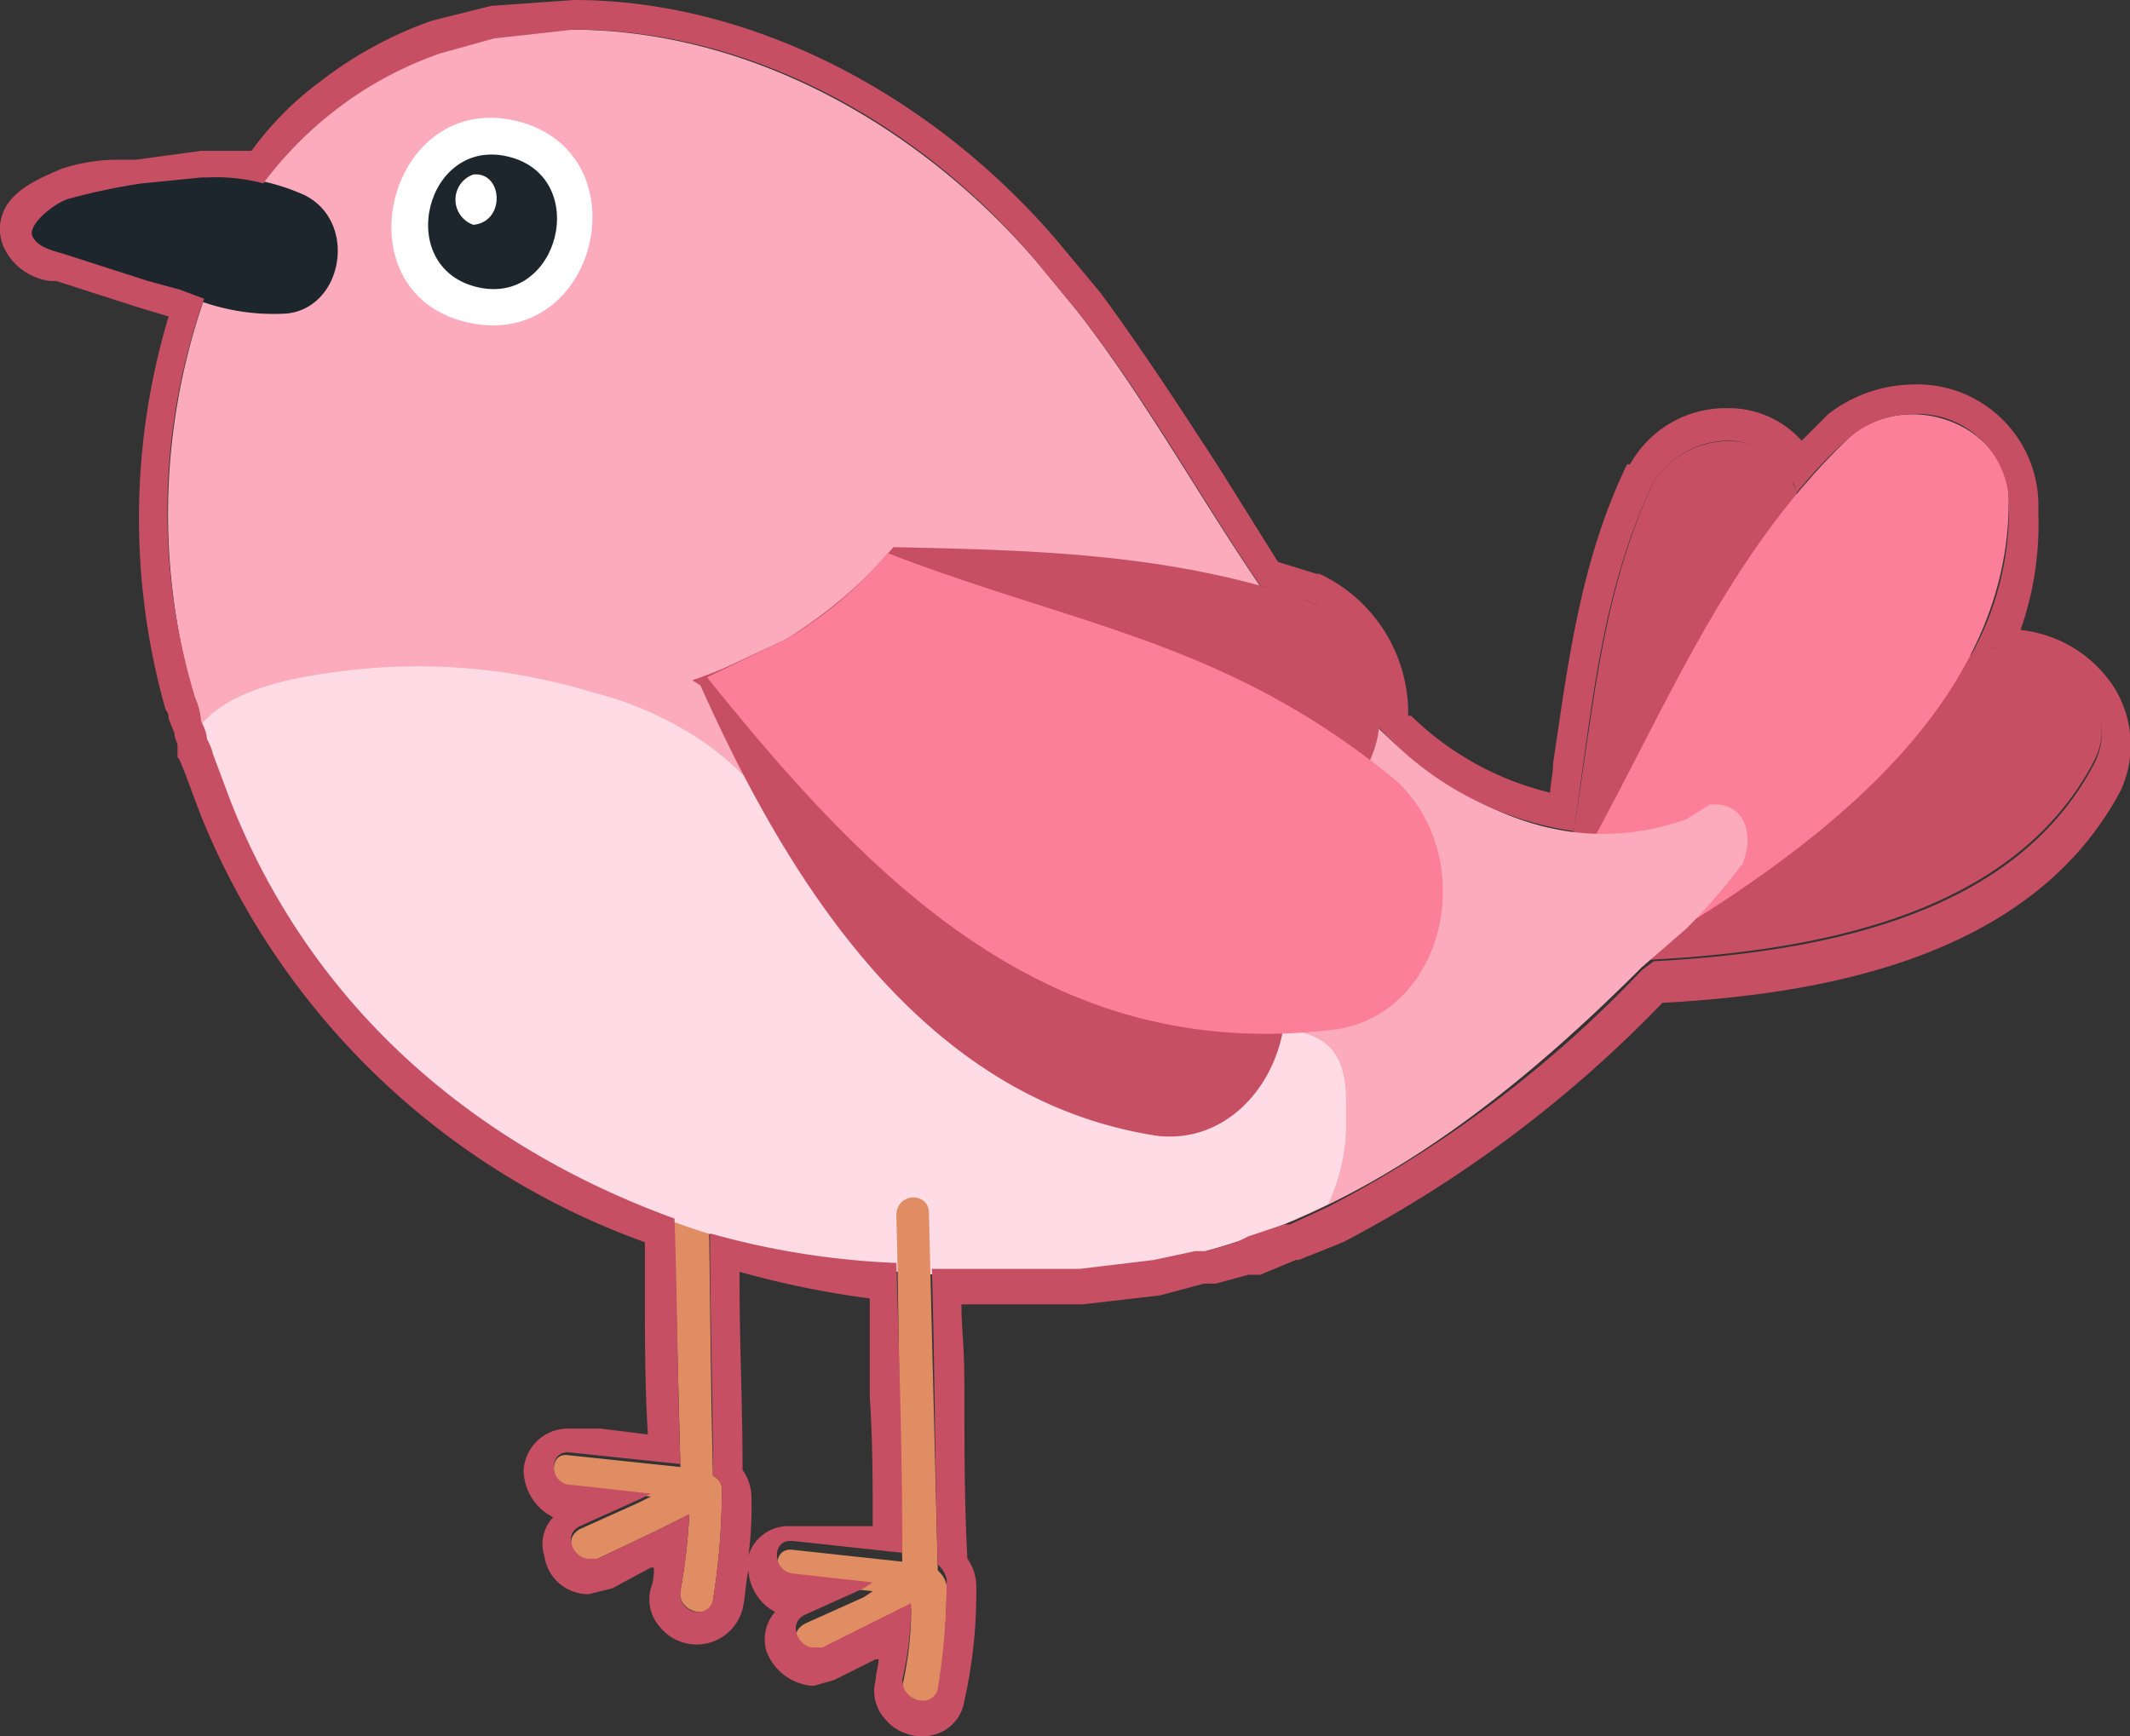 <svg xmlns="http://www.w3.org/2000/svg" viewBox="0 0 72 58.7"><rect x="0" y="0" width="72" height="58.7" fill="#333333" stroke="none"/><g id="Layer_2" data-name="Layer 2"><g id="Layer_1-2" data-name="Layer 1"><path d="M24.1,49.9c-.1-4-.1-8-.2-12.1,0-.7-1.2-.7-1.2.1L23,49.6l-3.8-.4c-.7-.1-.6,1.1.1,1.1l2.7.3-.4.2-2,.9c-.7.4,0,1.3.6,1l1.9-.9,1.2-.6a20.6,20.6,0,0,1-.3,2.6c-.1.7,1,1,1.1.3a23.1,23.1,0,0,0,.3-3.7A.5.5,0,0,0,24.1,49.9Z" style="fill:#e08d63"/><path d="M52.8,30.2c0,1.3,1.5,2.3,2.4,1.2,3.5-4.1,7.4-9.6,5.4-15.1-.7-1.9-3.6-1.8-4.7,0-2.1,4.4-2.1,9.3-3.1,13.9Z" style="fill:#c64f64"/><path d="M53.8,29.7c-1,.9-.7,2.8.8,2.8,5.9-.2,13.3-1.2,16.2-6.8,1-2-1.2-4.3-3.4-3.8-5.2,1.5-9.2,5.1-13.6,7.8Z" style="fill:#c64f64"/><path d="M53,29.9c-.6,1.5.8,3.2,2.3,2.4C61.1,28.9,68,24,67.9,16.8c-.1-2.5-3.5-3.7-5.4-2C58,19.1,56,24.8,53,29.9Z" style="fill:#fb7f99"/><path d="M7.2,9.3A19.6,19.6,0,0,1,8.9,6.1a12.8,12.8,0,0,1,2.6-2.6,12.4,12.4,0,0,1,3.4-1.8l1.8-.5C23.8.1,30.6,3.7,35,8.8l1.4,1.7c3.2,4.1,5.5,9,9,13l1.7,1.6C50,27.6,53.3,29,57,27.7l.8-.5h.3c.9.1,1.1,1,.9,1.7s-.1.2-.1.3A20,20,0,0,1,57,31.4l-1.5,1.3c-4.5,4.5-9.9,8.8-16.5,10l-2.5.3c-11.7,1.1-24-4.1-28.7-15.8a24.2,24.2,0,0,1-1.2-3.5A22.2,22.2,0,0,1,7.2,9.3Z" style="fill:#fbabbc"/><path d="M11.5,22.7a20.2,20.2,0,0,1,8.5.7,11.9,11.9,0,0,1,3.8,1.7,10.3,10.3,0,0,1,2.7,2.8,18.5,18.5,0,0,0,6.2,4.8,14.8,14.8,0,0,0,7.4,2.1c1.3,0,2.9-.3,4.2.2s1.2,1.8,1.2,2.9a6.4,6.4,0,0,1-.6,2.8,22.8,22.8,0,0,1-5.9,2l-2.5.3c-11.7,1.1-24-4.1-28.7-15.8l-1-2.7C7.8,23.3,9.9,22.9,11.5,22.7Z" style="fill:#ffdce5"/><path d="M30.2,18.5a15.2,15.2,0,0,1-3.6,3.1A22.2,22.2,0,0,1,23.4,23c6.4,4,14.5,7.8,21.5,4.2,2.7-1.5,2.1-5.6-.7-6.9C39.6,18.7,34.9,18.6,30.2,18.5Z" style="fill:#c64f64"/><path d="M26.6,21.6l-3,1.4c3.1,7,7.7,14.2,15.5,15.4,3.3.4,5.4-3.7,3.8-6.6-3.7-5.2-8.7-8.7-13.6-12.3A17.8,17.8,0,0,1,26.6,21.6Z" style="fill:#c64f64"/><path d="M30,18.7a13.1,13.1,0,0,1-3.4,2.9l-2.7,1.3C29.6,30,35.6,36,45.2,34.8c3.7-.6,4.8-5.8,2-8.4C41.5,21.7,36.5,21.2,30,18.7Z" style="fill:#fb7f99"/><path d="M1.1,8c.2.4.8.5,1.1.6L5,9.5l1.1.4a7.3,7.3,0,0,0,3.6.7c1.9-.2,2.4-3.1.6-4A7,7,0,0,0,6.8,6l-2,.2a20.5,20.5,0,0,0-2.4.5C1.9,6.8.7,7.3,1.1,8Z" style="fill:#1d262d"/><path d="M31.7,53.1,31.4,41c0-.7-1.1-.7-1.1.1.1,3.9.1,7.8.2,11.7l-3.7-.4c-.7-.1-.7,1,0,1.1l2.7.3-.3.2-2,.9c-.7.4-.1,1.3.6,1l1.8-.9,1.2-.6a11.5,11.5,0,0,1-.3,2.6c-.1.7,1,1,1.2.3a23.1,23.1,0,0,0,.3-3.7A.9.9,0,0,0,31.7,53.1Z" style="fill:#e08d63"/><path d="M17.5,4.1c4.3,1.1,2.7,7.8-1.7,6.8S13.1,3,17.5,4.1Z" style="fill:#fff"/><path d="M17.2,5.3c2.8.7,1.7,5.1-1.1,4.4S14.4,4.6,17.2,5.3Z" style="fill:#1d262d"/><path d="M16,5.9a.9.9,0,0,0,0,1.7C17.1,7.5,17,5.8,16,5.9Z" style="fill:#fff"/><path d="M19.4,1C25.5,1,31.2,4.3,35,8.8l1.4,1.7c2.3,2.9,4.1,6.2,6.2,9.3l1.6.5a4.3,4.3,0,0,1,2.4,4.3l.5.5a11,11,0,0,0,6.1,3c.6-4,.9-8.1,2.7-11.8a3,3,0,0,1,2.5-1.4,2.4,2.4,0,0,1,2.2,1.4.8.8,0,0,1,.1.4,16.2,16.2,0,0,1,1.8-1.9,3.4,3.4,0,0,1,2.1-.8,3.1,3.1,0,0,1,3.3,2.8,10.1,10.1,0,0,1-1.3,5.4l.8-.3H68c2,0,3.7,2.1,2.8,3.9-2.7,5.2-9.3,6.4-14.9,6.7l-.4.3a40,40,0,0,1-10.6,8h0l-1.3.6h-.2l-1.2.4-.4.2-1,.3h-.4l-1.4.3-2.5.3h-5c.1,3.3.1,6.7.2,10a.9.9,0,0,1,.3.5,23.1,23.1,0,0,1-.3,3.7.5.5,0,0,1-.5.4.7.7,0,0,1-.7-.7,11.5,11.5,0,0,0,.3-2.6l-1.2.6-1.8.9h-.3c-.5,0-.9-.8-.3-1.1l2-.9.3-.2-2.7-.3c-.7-.1-.7-1.1-.1-1.1h.1l3.7.4c0-3.3-.1-6.5-.2-9.8A27.1,27.1,0,0,1,24,41.7c0,2.8.1,5.5.1,8.2a.5.5,0,0,1,.3.5,23.1,23.1,0,0,1-.3,3.7.5.5,0,0,1-.5.4.6.6,0,0,1-.6-.7,20.6,20.6,0,0,0,.3-2.6l-1.2.6-1.9.9h-.3c-.5,0-.9-.8-.3-1.1l2-.9.4-.2-2.7-.3c-.7,0-.8-1.1-.1-1.1h0l3.8.4c-.1-2.8-.1-5.5-.2-8.3-6.6-2.4-12.2-7-15-14.1l-.6-1.6a1.7,1.7,0,0,0-.2-.5,1.4,1.4,0,0,0-.2-.6h0a2.4,2.4,0,0,0-.2-.8,21.5,21.5,0,0,1,.3-13.5l-.8-.3L5,9.5H5L2.2,8.6c-.3-.1-.9-.2-1.1-.6s.8-1.2,1.3-1.3a20.5,20.5,0,0,1,2.4-.5l2-.2H7a6.2,6.2,0,0,1,1.9.2h0a12.8,12.8,0,0,1,2.6-2.6,12.4,12.4,0,0,1,3.4-1.8l1.8-.5L19.4,1m0-1L16.6.2l-2,.5a13.3,13.3,0,0,0-3.7,2A10.9,10.9,0,0,0,8.5,5.1H6.8l-2.2.3H3.9a6.2,6.2,0,0,0-1.8.3c-.7.3-1.7.7-2,1.5A1.5,1.5,0,0,0,.2,8.5a2,2,0,0,0,1.5,1h.2l2.8.9,1,.3A23.7,23.7,0,0,0,5.6,24a.4.4,0,0,1,.1.3h0l.2.5c0,.2.1.3.1.4v.4c.1.1.1.2.2.4l.6,1.6A25.5,25.5,0,0,0,21.8,42v1.7c0,1.6,0,3.2.1,4.8l-1.6-.2H19.2a1.5,1.5,0,0,0-1.5,1.4,1.8,1.8,0,0,0,1,1.6,1.3,1.3,0,0,0-.3,1.3,1.5,1.5,0,0,0,1.5,1.3l.8-.2,1.3-.7h.1a1.7,1.7,0,0,1-.1.7,1.4,1.4,0,0,0,.3,1.3,1.6,1.6,0,0,0,1.3.6,1.6,1.6,0,0,0,1.5-1.2c.1-.4.1-.9.2-1.3a1.7,1.7,0,0,0,.9,1.4,1.4,1.4,0,0,0-.3,1.3A1.8,1.8,0,0,0,27.5,57l.7-.2,1.4-.7h.1c0,.2-.1.5-.1.7a1.4,1.4,0,0,0,.3,1.3,1.6,1.6,0,0,0,1.3.6,1.4,1.4,0,0,0,1.4-1.2,16.7,16.7,0,0,0,.4-3.9,1.6,1.6,0,0,0-.3-.9c-.1-1.9-.1-3.7-.1-5.6s-.1-2-.1-3h4.1l2.6-.3,1.5-.4h.4l1.1-.3h.4l1.2-.5h.1l1.5-.6a42.1,42.1,0,0,0,10.8-8.1h.1c5.3-.3,12.4-1.5,15.4-7.2a3.7,3.7,0,0,0-.2-3.4,4.3,4.3,0,0,0-3.2-2,10.8,10.8,0,0,0,.6-4A4.1,4.1,0,0,0,64.6,13a4.8,4.8,0,0,0-2.8,1h0l-.9.9a3.3,3.3,0,0,0-2.5-1.1,3.7,3.7,0,0,0-3.3,1.9H55c-1.6,3.3-2,6.8-2.5,10.1,0,.4-.1.7-.1,1a10.1,10.1,0,0,1-4.7-2.6h-.1a5.2,5.2,0,0,0-3-4.8h-.1L43.2,19l-2-3.2c-1.3-2-2.6-4-4-5.9L35.7,8.1C31.4,3.1,25.3,0,19.4,0Zm5.7,49.5c0-2-.1-4-.1-6.1V43a31.2,31.2,0,0,0,4.4.9v3.3c.1,1.5.1,3,.1,4.4H26.7a1.4,1.4,0,0,0-1.4,1,12.7,12.7,0,0,0,.1-2,1.6,1.6,0,0,0-.3-.9Z" style="fill:#c64f64"/></g></g></svg>